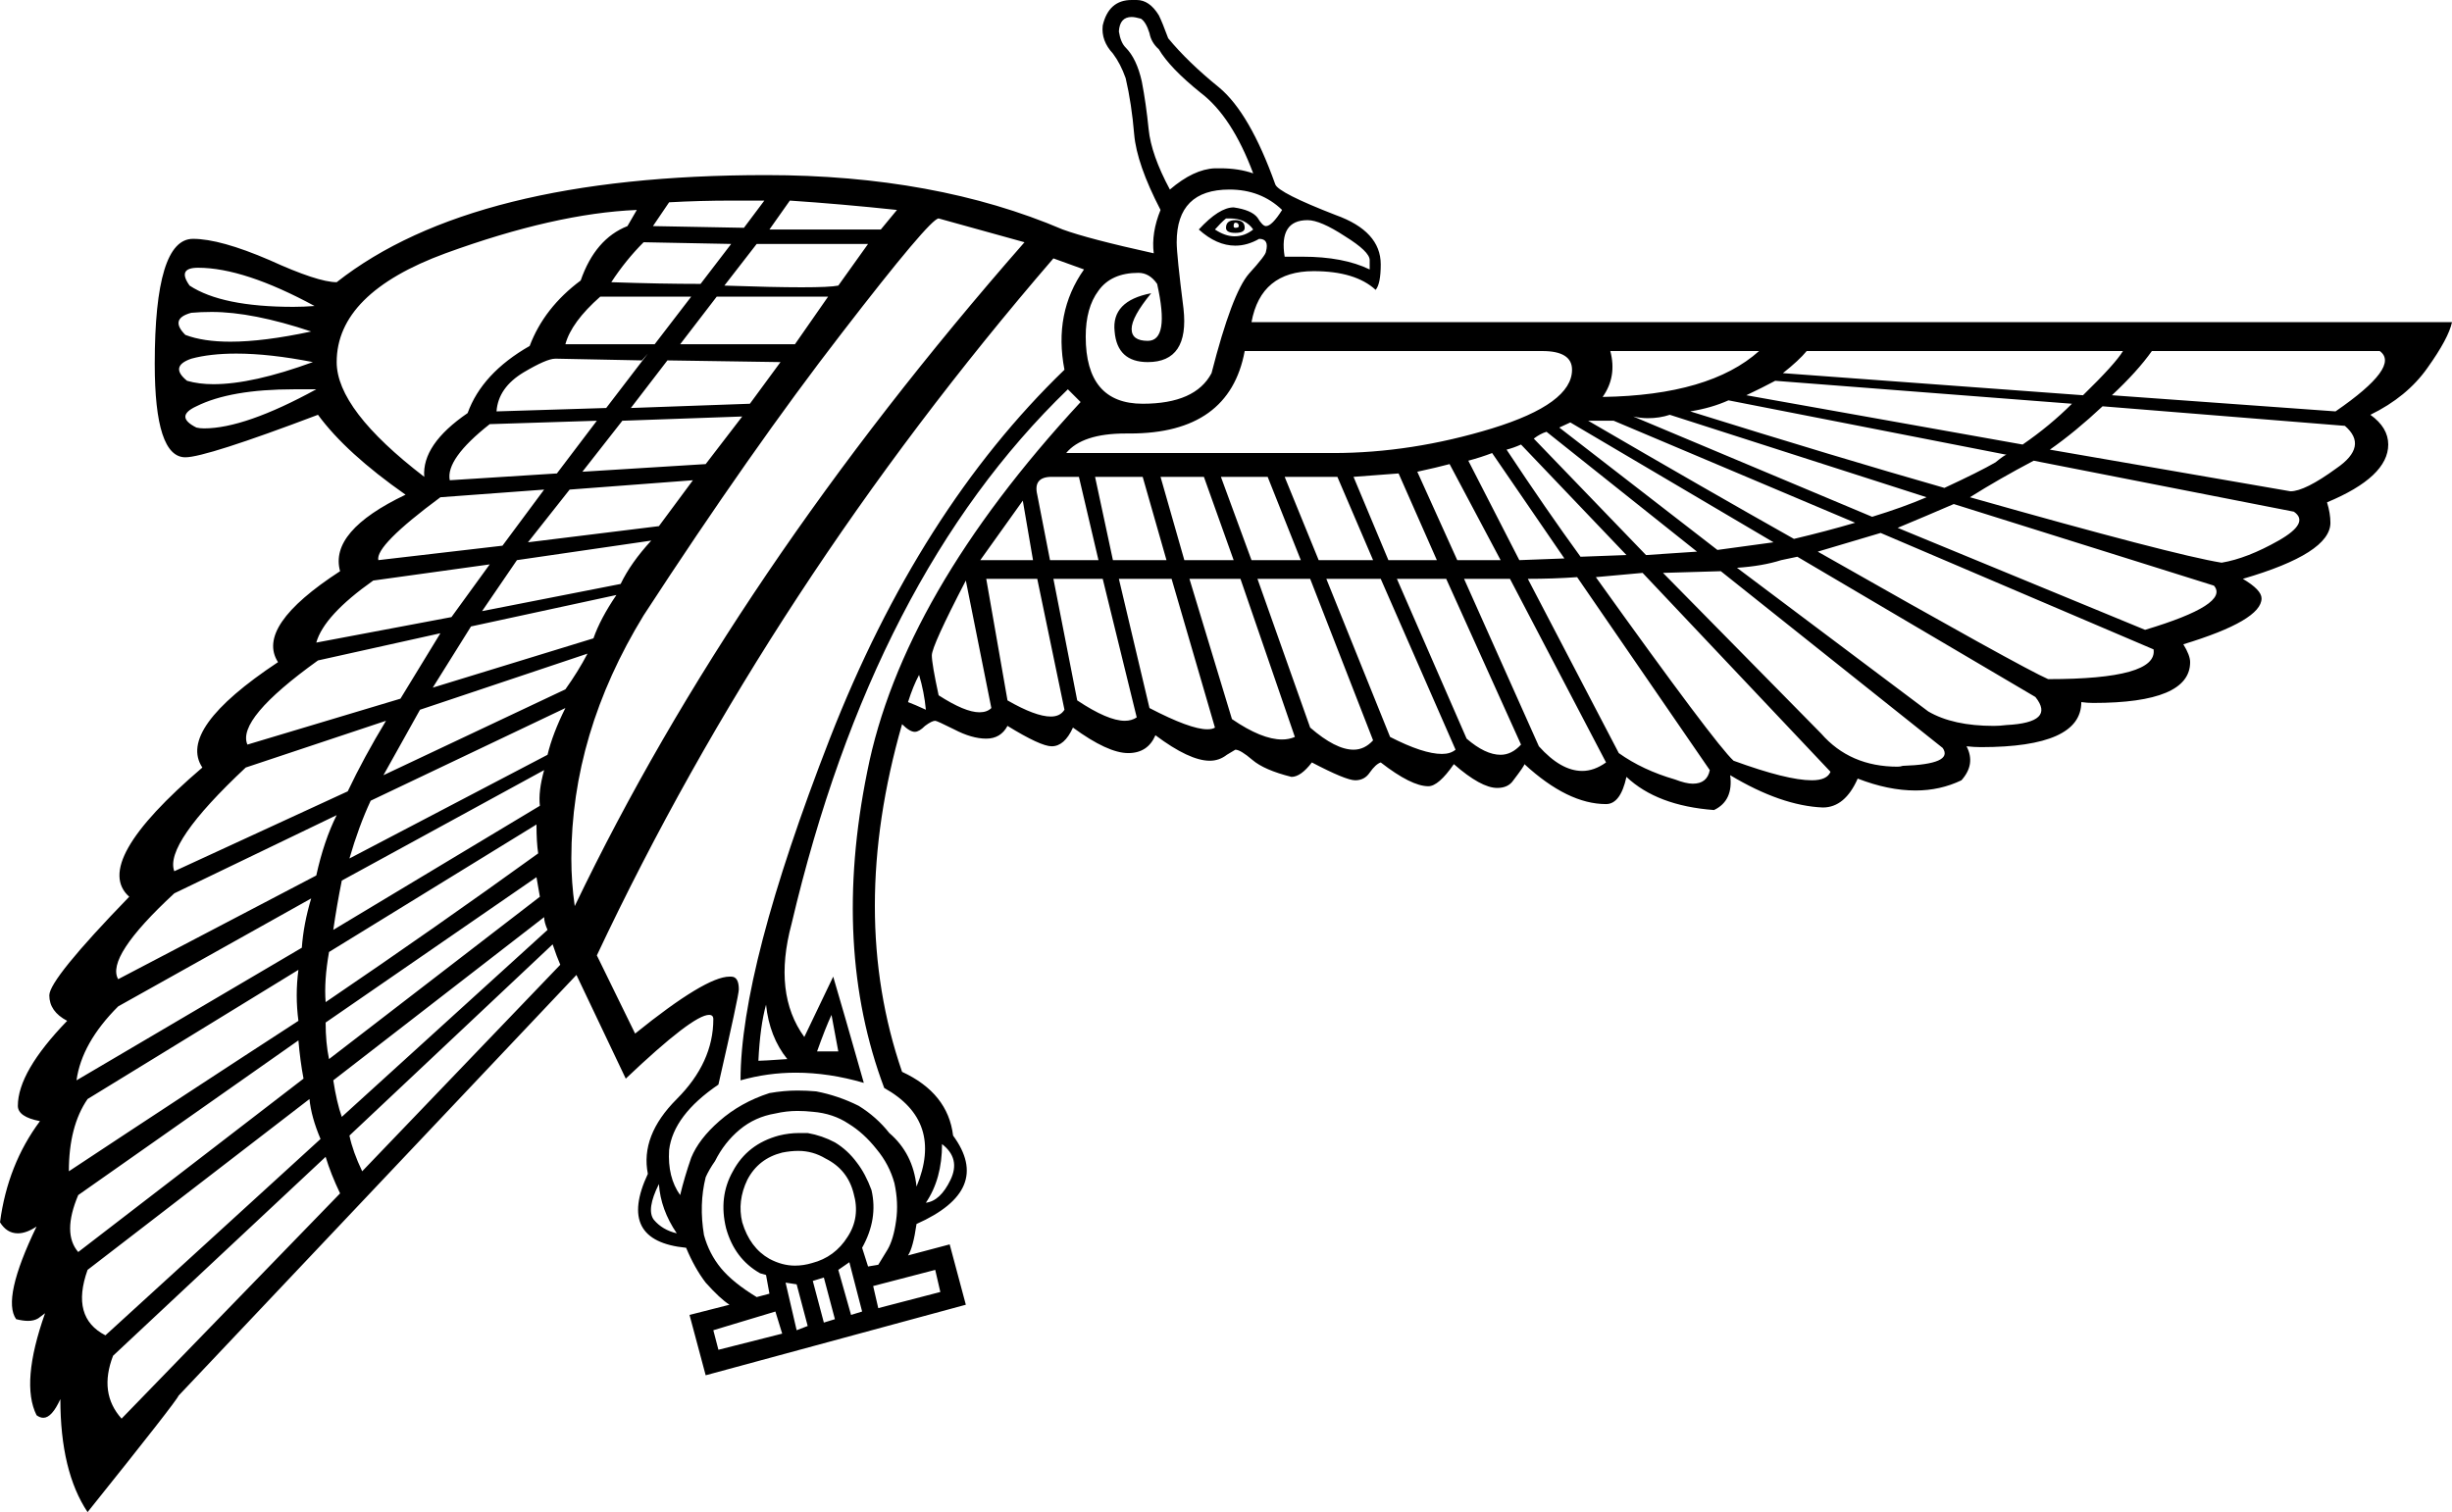 <?xml version='1.0' encoding ='UTF-8' standalone='yes'?>
<svg width='28.84' height='17.79' xmlns='http://www.w3.org/2000/svg' xmlns:xlink='http://www.w3.org/1999/xlink' >
<path style='fill:black; stroke:none' d=' M 13.31 0.2  Q 13.35 0.2 13.42 0.22  Q 13.48 0.26 13.52 0.39  Q 13.54 0.5 13.63 0.58  Q 13.76 0.8 14.12 1.09  Q 14.49 1.37 14.74 2.04  Q 14.57 1.98 14.35 1.98  Q 14.32 1.98 14.29 1.98  Q 14.04 1.99 13.76 2.23  Q 13.54 1.82 13.51 1.52  Q 13.48 1.22 13.43 0.96  Q 13.37 0.69 13.24 0.56  Q 13.18 0.5 13.16 0.37  Q 13.17 0.2 13.31 0.2  Z  M 8.61 2.36  Q 8.8 2.36 8.99 2.36  L 8.75 2.68  L 7.68 2.66  L 7.87 2.38  Q 8.23 2.36 8.61 2.36  Z  M 14.53 2.62  Q 14.57 2.62 14.57 2.66  Q 14.57 2.68 14.53 2.68  Q 14.51 2.68 14.51 2.66  Q 14.51 2.62 14.53 2.62  Z  M 9.29 2.36  Q 9.89 2.4 10.55 2.47  L 10.36 2.7  L 9.05 2.7  L 9.29 2.36  Z  M 14.53 2.59  Q 14.42 2.59 14.42 2.68  Q 14.42 2.74 14.53 2.74  Q 14.64 2.74 14.64 2.68  Q 14.64 2.59 14.53 2.59  Z  M 14.47 2.57  Q 14.65 2.57 14.74 2.7  Q 14.64 2.78 14.52 2.78  Q 14.41 2.78 14.29 2.7  Q 14.36 2.62 14.42 2.57  Q 14.45 2.57 14.47 2.57  Z  M 15.38 2.59  Q 15.53 2.59 15.82 2.78  Q 16.11 2.96 16.11 3.06  L 16.11 3.17  Q 15.8 3.02 15.32 3.02  Q 15.22 3.02 15.11 3.02  Q 15.04 2.59 15.38 2.59  Z  M 7.57 2.85  L 8.6 2.87  L 8.24 3.34  Q 7.77 3.34 7.19 3.32  Q 7.36 3.06 7.57 2.85  Z  M 10.21 2.87  L 9.86 3.36  Q 9.76 3.38 9.43 3.38  Q 9.1 3.38 8.52 3.36  L 8.9 2.87  Z  M 2.33 3.15  Q 2.87 3.15 3.7 3.6  Q 3.57 3.61 3.45 3.61  Q 2.61 3.61 2.23 3.36  Q 2.08 3.15 2.33 3.15  Z  M 2.49 3.67  Q 2.97 3.67 3.66 3.9  Q 3.1 4.02 2.71 4.02  Q 2.39 4.02 2.18 3.94  Q 1.99 3.75 2.25 3.68  Q 2.36 3.67 2.49 3.67  Z  M 8.13 3.49  L 7.7 4.05  L 6.65 4.05  Q 6.72 3.79 7.06 3.49  Z  M 9.74 3.49  L 9.35 4.05  L 8 4.05  L 8.43 3.49  Z  M 2.78 4.16  Q 3.17 4.16 3.68 4.26  Q 2.97 4.52 2.51 4.52  Q 2.34 4.52 2.2 4.48  Q 1.99 4.31 2.25 4.22  Q 2.47 4.16 2.78 4.16  Z  M 24.97 4.13  Q 24.88 4.28 24.5 4.65  L 20.97 4.39  Q 21.16 4.24 21.25 4.13  Z  M 20.69 4.13  Q 20.11 4.65 18.85 4.67  Q 19.02 4.43 18.94 4.13  Z  M 14.46 2.23  Q 14.83 2.23 15.08 2.47  Q 14.96 2.66 14.89 2.66  Q 14.85 2.66 14.79 2.56  Q 14.72 2.47 14.51 2.44  Q 14.34 2.44 14.1 2.7  Q 14.31 2.89 14.53 2.89  Q 14.67 2.89 14.81 2.81  Q 14.93 2.81 14.89 2.96  Q 14.89 3 14.69 3.22  Q 14.49 3.45 14.25 4.39  Q 14.06 4.75 13.44 4.75  Q 12.77 4.75 12.77 3.96  Q 12.77 3.62 12.92 3.42  Q 13.07 3.21 13.39 3.21  Q 13.52 3.21 13.61 3.34  Q 13.76 4.01 13.5 4.01  Q 13.31 4.01 13.31 3.87  Q 13.31 3.73 13.54 3.45  L 13.54 3.45  Q 13.07 3.54 13.11 3.9  Q 13.14 4.26 13.5 4.26  Q 13.99 4.26 13.92 3.63  Q 13.84 3 13.84 2.85  Q 13.84 2.23 14.46 2.23  Z  M 7.85 4.24  L 9.18 4.26  L 8.82 4.75  L 7.42 4.8  L 7.85 4.24  Z  M 7.62 4.16  L 7.13 4.8  L 5.84 4.84  Q 5.86 4.56 6.16 4.38  Q 6.43 4.22 6.53 4.22  Q 6.54 4.22 6.55 4.22  L 7.55 4.24  L 7.62 4.16  Z  M 27.99 4.13  Q 28.24 4.31 27.47 4.84  L 24.84 4.65  Q 25.14 4.37 25.31 4.13  Z  M 3.46 4.58  Q 3.59 4.58 3.72 4.58  Q 2.88 5.04 2.4 5.04  Q 2.35 5.04 2.31 5.03  Q 2.05 4.9 2.31 4.78  Q 2.71 4.58 3.46 4.58  Z  M 20.88 4.48  L 24.37 4.75  Q 24.11 5.01 23.79 5.23  Q 22.45 4.99 20.54 4.65  Q 20.73 4.56 20.88 4.48  Z  M 18.14 4.13  Q 18.49 4.13 18.49 4.35  Q 18.49 4.75 17.55 5.04  Q 16.6 5.33 15.68 5.33  L 12.54 5.33  Q 12.73 5.1 13.24 5.1  Q 13.26 5.1 13.29 5.1  Q 14.46 5.1 14.64 4.13  Z  M 8.73 4.9  L 8.3 5.46  L 6.85 5.55  L 7.32 4.95  L 8.73 4.9  Z  M 7.49 2.47  L 7.38 2.66  Q 7 2.81 6.83 3.3  Q 6.4 3.62 6.23 4.07  Q 5.67 4.39 5.5 4.86  Q 4.96 5.23 4.99 5.61  Q 3.96 4.82 3.96 4.26  Q 3.96 3.45 5.24 2.98  Q 6.53 2.51 7.49 2.47  Z  M 7.02 4.95  L 6.55 5.57  L 5.29 5.65  Q 5.24 5.4 5.76 4.99  L 7.02 4.95  Z  M 20.33 4.71  L 23.6 5.35  Q 23.58 5.35 23.47 5.44  Q 23.28 5.55 22.87 5.74  Q 21.61 5.38 19.88 4.84  Q 20.13 4.8 20.33 4.71  Z  M 24.73 4.78  L 27.58 5.01  Q 27.86 5.25 27.48 5.51  Q 27.11 5.78 26.94 5.78  Q 26.94 5.78 24.11 5.29  Q 24.41 5.08 24.73 4.78  Z  M 19.64 4.88  L 22.66 5.85  Q 22.38 5.97 22.02 6.08  L 19.21 4.9  L 19.21 4.9  Q 19.3 4.92 19.38 4.92  Q 19.52 4.92 19.64 4.88  Z  M 18.98 4.95  L 21.82 6.15  Q 21.48 6.25 21.1 6.34  Q 20.07 5.76 18.68 4.95  Z  M 8.15 5.65  L 7.75 6.19  L 6.21 6.38  L 6.21 6.38  L 6.7 5.76  L 8.15 5.65  Z  M 18.47 4.97  L 20.86 6.38  L 20.2 6.47  L 18.34 5.03  L 18.47 4.97  Z  M 18.19 5.08  L 19.96 6.49  L 19.36 6.53  L 18.04 5.16  Q 18.12 5.1 18.19 5.08  Z  M 17.89 5.23  L 19.13 6.53  L 18.59 6.55  Q 18.19 6 17.72 5.29  Q 17.8 5.27 17.89 5.23  Z  M 6.4 5.76  L 5.91 6.42  L 4.45 6.59  Q 4.41 6.42 5.18 5.85  L 6.4 5.76  Z  M 12.03 5.89  L 12.15 6.59  L 11.53 6.59  L 12.03 5.89  Z  M 12.69 5.61  L 12.92 6.59  L 12.35 6.59  L 12.2 5.82  Q 12.15 5.61 12.37 5.61  Z  M 13.44 5.61  L 13.72 6.59  L 13.09 6.59  L 12.88 5.61  Z  M 14.16 5.61  L 14.51 6.59  L 13.93 6.59  L 13.65 5.61  Z  M 14.91 5.61  L 15.3 6.59  L 14.72 6.59  L 14.36 5.61  Z  M 15.73 5.61  L 16.15 6.59  L 15.51 6.59  L 15.11 5.61  Z  M 16.45 5.57  L 16.9 6.59  L 16.33 6.59  L 15.92 5.61  L 16.45 5.57  Z  M 17.05 5.46  L 17.65 6.59  L 17.14 6.59  L 16.67 5.55  Q 16.9 5.5 17.05 5.46  Z  M 17.55 5.33  L 18.4 6.57  L 17.87 6.59  L 17.27 5.42  Q 17.42 5.38 17.55 5.33  Z  M 23.92 5.42  L 26.98 6.02  Q 27.17 6.15 26.8 6.36  Q 26.43 6.57 26.13 6.62  Q 25.57 6.53 23.17 5.85  Q 23.52 5.63 23.92 5.42  Z  M 7.66 6.36  Q 7.42 6.62 7.3 6.87  L 5.67 7.19  L 6.08 6.59  L 7.66 6.36  Z  M 22.98 5.93  L 26.04 6.89  Q 26.23 7.11 25.23 7.41  L 22.32 6.21  Q 22.68 6.06 22.98 5.93  Z  M 5.76 6.64  L 5.31 7.26  L 3.72 7.56  Q 3.81 7.24 4.39 6.83  L 5.76 6.64  Z  M 22.12 6.27  L 25.33 7.64  Q 25.38 7.99 24.09 7.99  Q 23.79 7.86 21.38 6.49  L 22.12 6.27  Z  M 7.25 7  Q 7.06 7.28 6.98 7.51  L 5.09 8.09  L 5.54 7.37  L 7.25 7  Z  M 10.81 7.94  Q 10.87 8.14 10.89 8.35  Q 10.76 8.29 10.68 8.26  Q 10.74 8.07 10.81 7.94  Z  M 11.36 6.83  L 11.66 8.33  Q 11.61 8.38 11.52 8.38  Q 11.35 8.38 11.04 8.18  Q 10.96 7.81 10.96 7.71  Q 10.96 7.6 11.36 6.83  Z  M 12.2 6.81  L 12.52 8.35  Q 12.47 8.43 12.36 8.43  Q 12.18 8.43 11.85 8.24  L 11.6 6.81  Z  M 12.97 6.81  L 13.37 8.44  Q 13.31 8.48 13.23 8.48  Q 13.03 8.48 12.67 8.24  L 12.39 6.81  Z  M 21.14 6.55  L 23.94 8.2  Q 24.18 8.5 23.6 8.53  Q 23.52 8.54 23.45 8.54  Q 22.97 8.54 22.68 8.37  L 20.43 6.68  Q 20.73 6.66 20.95 6.59  L 21.14 6.55  Z  M 13.78 6.81  L 14.29 8.56  Q 14.26 8.58 14.2 8.58  Q 14 8.58 13.52 8.33  L 13.16 6.81  Z  M 14.59 6.81  Q 15.06 8.18 15.23 8.67  Q 15.16 8.7 15.08 8.7  Q 14.84 8.7 14.49 8.46  L 13.99 6.81  Z  M 5.18 7.45  L 4.71 8.22  L 2.91 8.76  Q 2.78 8.46 3.74 7.77  L 5.18 7.45  Z  M 15.41 6.81  L 16.15 8.71  Q 16.05 8.82 15.92 8.82  Q 15.71 8.82 15.41 8.56  L 14.79 6.81  Z  M 16.24 6.81  L 17.12 8.82  Q 17.06 8.87 16.96 8.87  Q 16.74 8.87 16.35 8.67  L 15.6 6.81  Z  M 17.01 6.81  L 17.89 8.76  Q 17.78 8.88 17.65 8.88  Q 17.47 8.88 17.25 8.69  L 16.43 6.81  Z  M 20.24 6.72  L 22.85 8.8  Q 22.98 8.99 22.38 9.01  Q 22.35 9.02 22.32 9.02  Q 21.76 9.02 21.42 8.63  L 19.56 6.74  L 20.24 6.72  Z  M 17.76 6.81  L 18.89 8.97  Q 18.75 9.07 18.61 9.07  Q 18.36 9.07 18.1 8.78  L 17.22 6.81  Z  M 6.91 7.69  Q 6.8 7.9 6.65 8.11  L 4.51 9.12  Q 4.69 8.8 4.94 8.35  L 6.91 7.69  Z  M 19.32 6.74  L 21.53 9.08  Q 21.49 9.18 21.31 9.18  Q 21.02 9.18 20.39 8.95  Q 20.18 8.76 18.77 6.79  L 19.32 6.74  Z  M 18.55 6.79  L 20.11 9.06  Q 20.08 9.22 19.91 9.22  Q 19.83 9.22 19.7 9.17  Q 19.32 9.06 19.04 8.86  L 17.97 6.81  Q 18.27 6.81 18.55 6.79  Z  M 6.65 8.33  Q 6.5 8.63 6.44 8.88  L 4.11 10.1  Q 4.22 9.72 4.36 9.42  L 6.65 8.33  Z  M 4.54 8.48  Q 4.28 8.91 4.09 9.31  L 2.05 10.25  Q 1.93 9.93 2.89 9.03  L 4.54 8.48  Z  M 11.04 2.57  Q 11.04 2.57 11.04 2.57  L 12.05 2.85  Q 8.64 6.74 6.76 10.66  Q 6.72 10.38 6.72 10.1  Q 6.72 8.63 7.57 7.24  Q 8.84 5.29 9.9 3.92  Q 10.94 2.57 11.04 2.57  Z  M 6.4 9.06  Q 6.33 9.31 6.35 9.48  L 3.92 10.94  Q 3.96 10.66 4.02 10.36  L 6.4 9.06  Z  M 3.96 9.59  Q 3.81 9.89 3.72 10.3  L 1.39 11.52  Q 1.24 11.26 2.05 10.51  L 3.96 9.59  Z  M 6.31 9.7  Q 6.31 9.91 6.33 10.04  Q 5.14 10.9 3.83 11.79  Q 3.81 11.54 3.87 11.2  L 6.31 9.7  Z  M 9.78 11.94  L 9.86 12.37  L 9.61 12.37  Q 9.71 12.09 9.78 11.94  Z  M 6.31 10.32  L 6.35 10.55  L 3.87 12.46  Q 3.83 12.27 3.83 12.03  L 6.31 10.32  Z  M 9.01 11.82  Q 9.05 12.2 9.26 12.46  Q 8.97 12.48 8.92 12.48  Q 8.94 12.07 9.01 11.82  Z  M 3.66 10.57  Q 3.57 10.87 3.55 11.15  L 0.9 12.71  Q 0.96 12.27 1.39 11.84  L 3.66 10.57  Z  M 6.4 10.79  Q 6.4 10.85 6.44 10.94  L 4.02 13.14  Q 3.96 12.97 3.92 12.71  L 6.4 10.79  Z  M 3.51 11.41  Q 3.47 11.71 3.51 12.01  Q 2.2 12.86 0.81 13.78  Q 0.81 13.25 1.03 12.93  L 3.51 11.41  Z  M 6.5 11.11  Q 6.55 11.26 6.59 11.35  L 4.26 13.78  Q 4.15 13.55 4.11 13.36  L 6.5 11.11  Z  M 12.39 3.04  L 12.75 3.17  Q 12.39 3.68 12.52 4.35  Q 10.81 6 9.76 8.69  Q 8.71 11.39 8.71 12.71  Q 9.03 12.62 9.36 12.62  Q 9.75 12.62 10.16 12.74  Q 9.91 11.86 9.8 11.49  L 9.46 12.2  Q 9.09 11.69 9.31 10.87  Q 10.27 6.79 12.56 4.58  L 12.71 4.73  Q 10.61 7 10.2 9.08  Q 9.78 11.15 10.4 12.8  Q 11.1 13.19 10.78 13.96  Q 10.74 13.57 10.46 13.33  Q 10.31 13.14 10.1 13.01  Q 9.86 12.89 9.6 12.84  Q 9.49 12.83 9.38 12.83  Q 9.22 12.83 9.05 12.86  Q 8.71 12.97 8.46 13.19  Q 8.22 13.4 8.13 13.62  Q 8.05 13.85 8 14.06  Q 7.85 13.85 7.87 13.53  Q 7.92 13.12 8.45 12.76  Q 8.69 11.71 8.69 11.64  Q 8.69 11.49 8.6 11.49  Q 8.59 11.49 8.58 11.49  Q 8.3 11.49 7.47 12.16  L 7.02 11.24  Q 9.07 6.89 12.39 3.04  Z  M 11.08 13.46  Q 11.3 13.63 11.18 13.88  Q 11.06 14.13 10.89 14.15  Q 11.08 13.87 11.08 13.46  Z  M 7.75 13.93  Q 7.77 14.23 7.96 14.51  Q 7.79 14.47 7.69 14.35  Q 7.6 14.23 7.75 13.93  Z  M 3.51 12.24  Q 3.53 12.48 3.57 12.69  L 0.92 14.73  Q 0.73 14.51 0.92 14.06  L 3.51 12.24  Z  M 9.39 13.54  Q 9.56 13.54 9.71 13.63  Q 9.97 13.76 10.04 14.04  Q 10.12 14.32 9.97 14.55  Q 9.82 14.79 9.55 14.86  Q 9.45 14.89 9.35 14.89  Q 9.2 14.89 9.05 14.81  Q 8.82 14.68 8.73 14.38  Q 8.67 14.13 8.79 13.88  Q 8.92 13.63 9.2 13.56  Q 9.3 13.54 9.39 13.54  Z  M 9.38 13.07  Q 9.47 13.07 9.56 13.08  Q 9.8 13.1 9.98 13.22  Q 10.16 13.33 10.31 13.52  Q 10.46 13.7 10.52 13.92  Q 10.57 14.15 10.54 14.36  Q 10.51 14.58 10.44 14.7  L 10.33 14.88  L 10.21 14.9  L 10.14 14.68  Q 10.33 14.34 10.25 14  Q 10.18 13.81 10.08 13.68  Q 9.97 13.53 9.82 13.44  Q 9.67 13.36 9.5 13.33  Q 9.45 13.33 9.4 13.33  Q 9.28 13.33 9.16 13.36  Q 8.79 13.46 8.62 13.78  Q 8.45 14.08 8.54 14.45  Q 8.64 14.81 8.94 14.98  L 9.01 15  L 9.05 15.22  L 8.9 15.26  Q 8.62 15.09 8.48 14.92  Q 8.34 14.75 8.28 14.53  Q 8.22 14.17 8.3 13.85  Q 8.34 13.76 8.41 13.66  Q 8.52 13.44 8.7 13.29  Q 8.88 13.14 9.12 13.1  Q 9.25 13.07 9.38 13.07  Z  M 11 14.94  L 11.06 15.2  L 10.33 15.39  L 10.27 15.13  L 11 14.94  Z  M 9.99 14.85  L 10.14 15.43  L 10.01 15.47  L 9.86 14.94  L 9.99 14.85  Z  M 9.69 15.03  L 9.82 15.52  L 9.69 15.56  L 9.56 15.07  L 9.69 15.03  Z  M 9.24 15.09  L 9.37 15.11  L 9.5 15.6  L 9.37 15.65  L 9.24 15.09  Z  M 3.64 12.93  Q 3.66 13.14 3.77 13.4  L 1.24 15.71  Q 0.83 15.5 1.03 14.94  L 3.64 12.93  Z  M 9.12 15.43  L 9.2 15.69  L 8.45 15.88  L 8.39 15.65  L 9.12 15.43  Z  M 3.83 13.61  Q 3.89 13.81 4 14.04  L 1.43 16.69  Q 1.16 16.39 1.33 15.95  L 3.83 13.61  Z  M 13.31 0  Q 13.04 0 12.97 0.3  Q 12.95 0.48 13.09 0.63  Q 13.18 0.75 13.24 0.92  Q 13.31 1.22 13.34 1.58  Q 13.37 1.93 13.65 2.47  Q 13.54 2.74 13.57 2.98  Q 12.8 2.81 12.5 2.7  Q 11 2.06 9.01 2.06  Q 5.56 2.06 3.96 3.32  Q 3.74 3.32 3.17 3.06  Q 2.59 2.81 2.27 2.81  Q 1.82 2.81 1.82 4.28  Q 1.82 5.38 2.18 5.38  Q 2.42 5.38 3.74 4.88  Q 4.07 5.33 4.77 5.82  Q 3.87 6.25 4 6.72  Q 3 7.37 3.27 7.79  Q 2.08 8.58 2.38 9.03  Q 1.07 10.15 1.52 10.55  Q 0.58 11.52 0.58 11.71  Q 0.58 11.9 0.79 12.01  Q 0.21 12.61 0.21 13.01  Q 0.21 13.14 0.47 13.19  Q 0.09 13.7 0 14.38  Q 0.08 14.51 0.21 14.51  Q 0.31 14.51 0.43 14.43  L 0.43 14.43  Q 0.02 15.28 0.19 15.52  Q 0.27 15.54 0.33 15.54  Q 0.4 15.54 0.45 15.51  Q 0.53 15.45 0.53 15.45  L 0.53 15.45  Q 0.24 16.27 0.43 16.65  Q 0.47 16.68 0.51 16.68  Q 0.61 16.68 0.71 16.46  Q 0.71 17.31 1.03 17.79  Q 2.08 16.48 2.1 16.42  L 6.78 11.47  L 7.36 12.69  Q 8.15 11.94 8.34 11.94  Q 8.39 11.94 8.39 11.99  Q 8.39 12.5 7.96 12.93  Q 7.53 13.36 7.62 13.81  Q 7.25 14.6 8.07 14.68  Q 8.17 14.92 8.3 15.09  Q 8.47 15.28 8.58 15.35  L 8.11 15.47  L 8.3 16.18  L 11.36 15.35  L 11.17 14.64  L 10.68 14.77  Q 10.74 14.68 10.78 14.4  Q 11.68 14 11.21 13.36  Q 11.15 12.86 10.61 12.61  Q 9.97 10.75 10.61 8.52  Q 10.7 8.61 10.76 8.61  Q 10.81 8.61 10.88 8.54  Q 10.96 8.48 11 8.48  Q 11.02 8.48 11.22 8.58  Q 11.43 8.69 11.6 8.69  Q 11.77 8.69 11.85 8.54  Q 12.24 8.78 12.37 8.78  Q 12.52 8.78 12.62 8.56  Q 13.03 8.86 13.27 8.86  Q 13.5 8.86 13.59 8.65  Q 13.99 8.95 14.23 8.95  Q 14.34 8.95 14.43 8.88  Q 14.53 8.82 14.53 8.82  Q 14.59 8.82 14.73 8.94  Q 14.87 9.06 15.19 9.14  Q 15.3 9.14 15.43 8.97  Q 15.83 9.18 15.94 9.18  Q 16.05 9.18 16.11 9.09  Q 16.18 8.99 16.24 8.97  Q 16.6 9.25 16.8 9.25  Q 16.92 9.25 17.1 8.99  Q 17.42 9.27 17.61 9.27  Q 17.74 9.27 17.8 9.18  Q 17.93 9.01 17.93 8.99  Q 18.44 9.46 18.89 9.46  Q 19.06 9.46 19.13 9.14  Q 19.49 9.48 20.16 9.53  Q 20.39 9.42 20.35 9.12  L 20.35 9.12  Q 20.95 9.48 21.44 9.5  Q 21.7 9.5 21.85 9.16  Q 22.21 9.3 22.53 9.3  Q 22.82 9.3 23.07 9.18  Q 23.24 8.99 23.13 8.78  L 23.13 8.78  Q 23.22 8.79 23.3 8.79  Q 24.48 8.79 24.48 8.26  Q 24.55 8.27 24.62 8.27  Q 25.76 8.27 25.76 7.79  Q 25.76 7.71 25.68 7.58  Q 26.6 7.3 26.6 7.04  Q 26.6 6.94 26.38 6.81  Q 27.41 6.51 27.41 6.15  Q 27.41 6.04 27.37 5.91  Q 28.09 5.61 28.09 5.23  Q 28.09 5.03 27.88 4.88  Q 28.31 4.67 28.55 4.33  Q 28.8 3.98 28.84 3.79  L 14.72 3.79  Q 14.83 3.19 15.45 3.19  Q 15.94 3.19 16.18 3.41  Q 16.24 3.34 16.24 3.11  Q 16.24 2.72 15.71 2.53  Q 15.04 2.27 15 2.17  Q 14.7 1.33 14.34 1.03  Q 13.97 0.73 13.74 0.45  Q 13.67 0.26 13.63 0.18  Q 13.52 0 13.37 0  Q 13.34 0 13.31 0  Z '/></svg>
